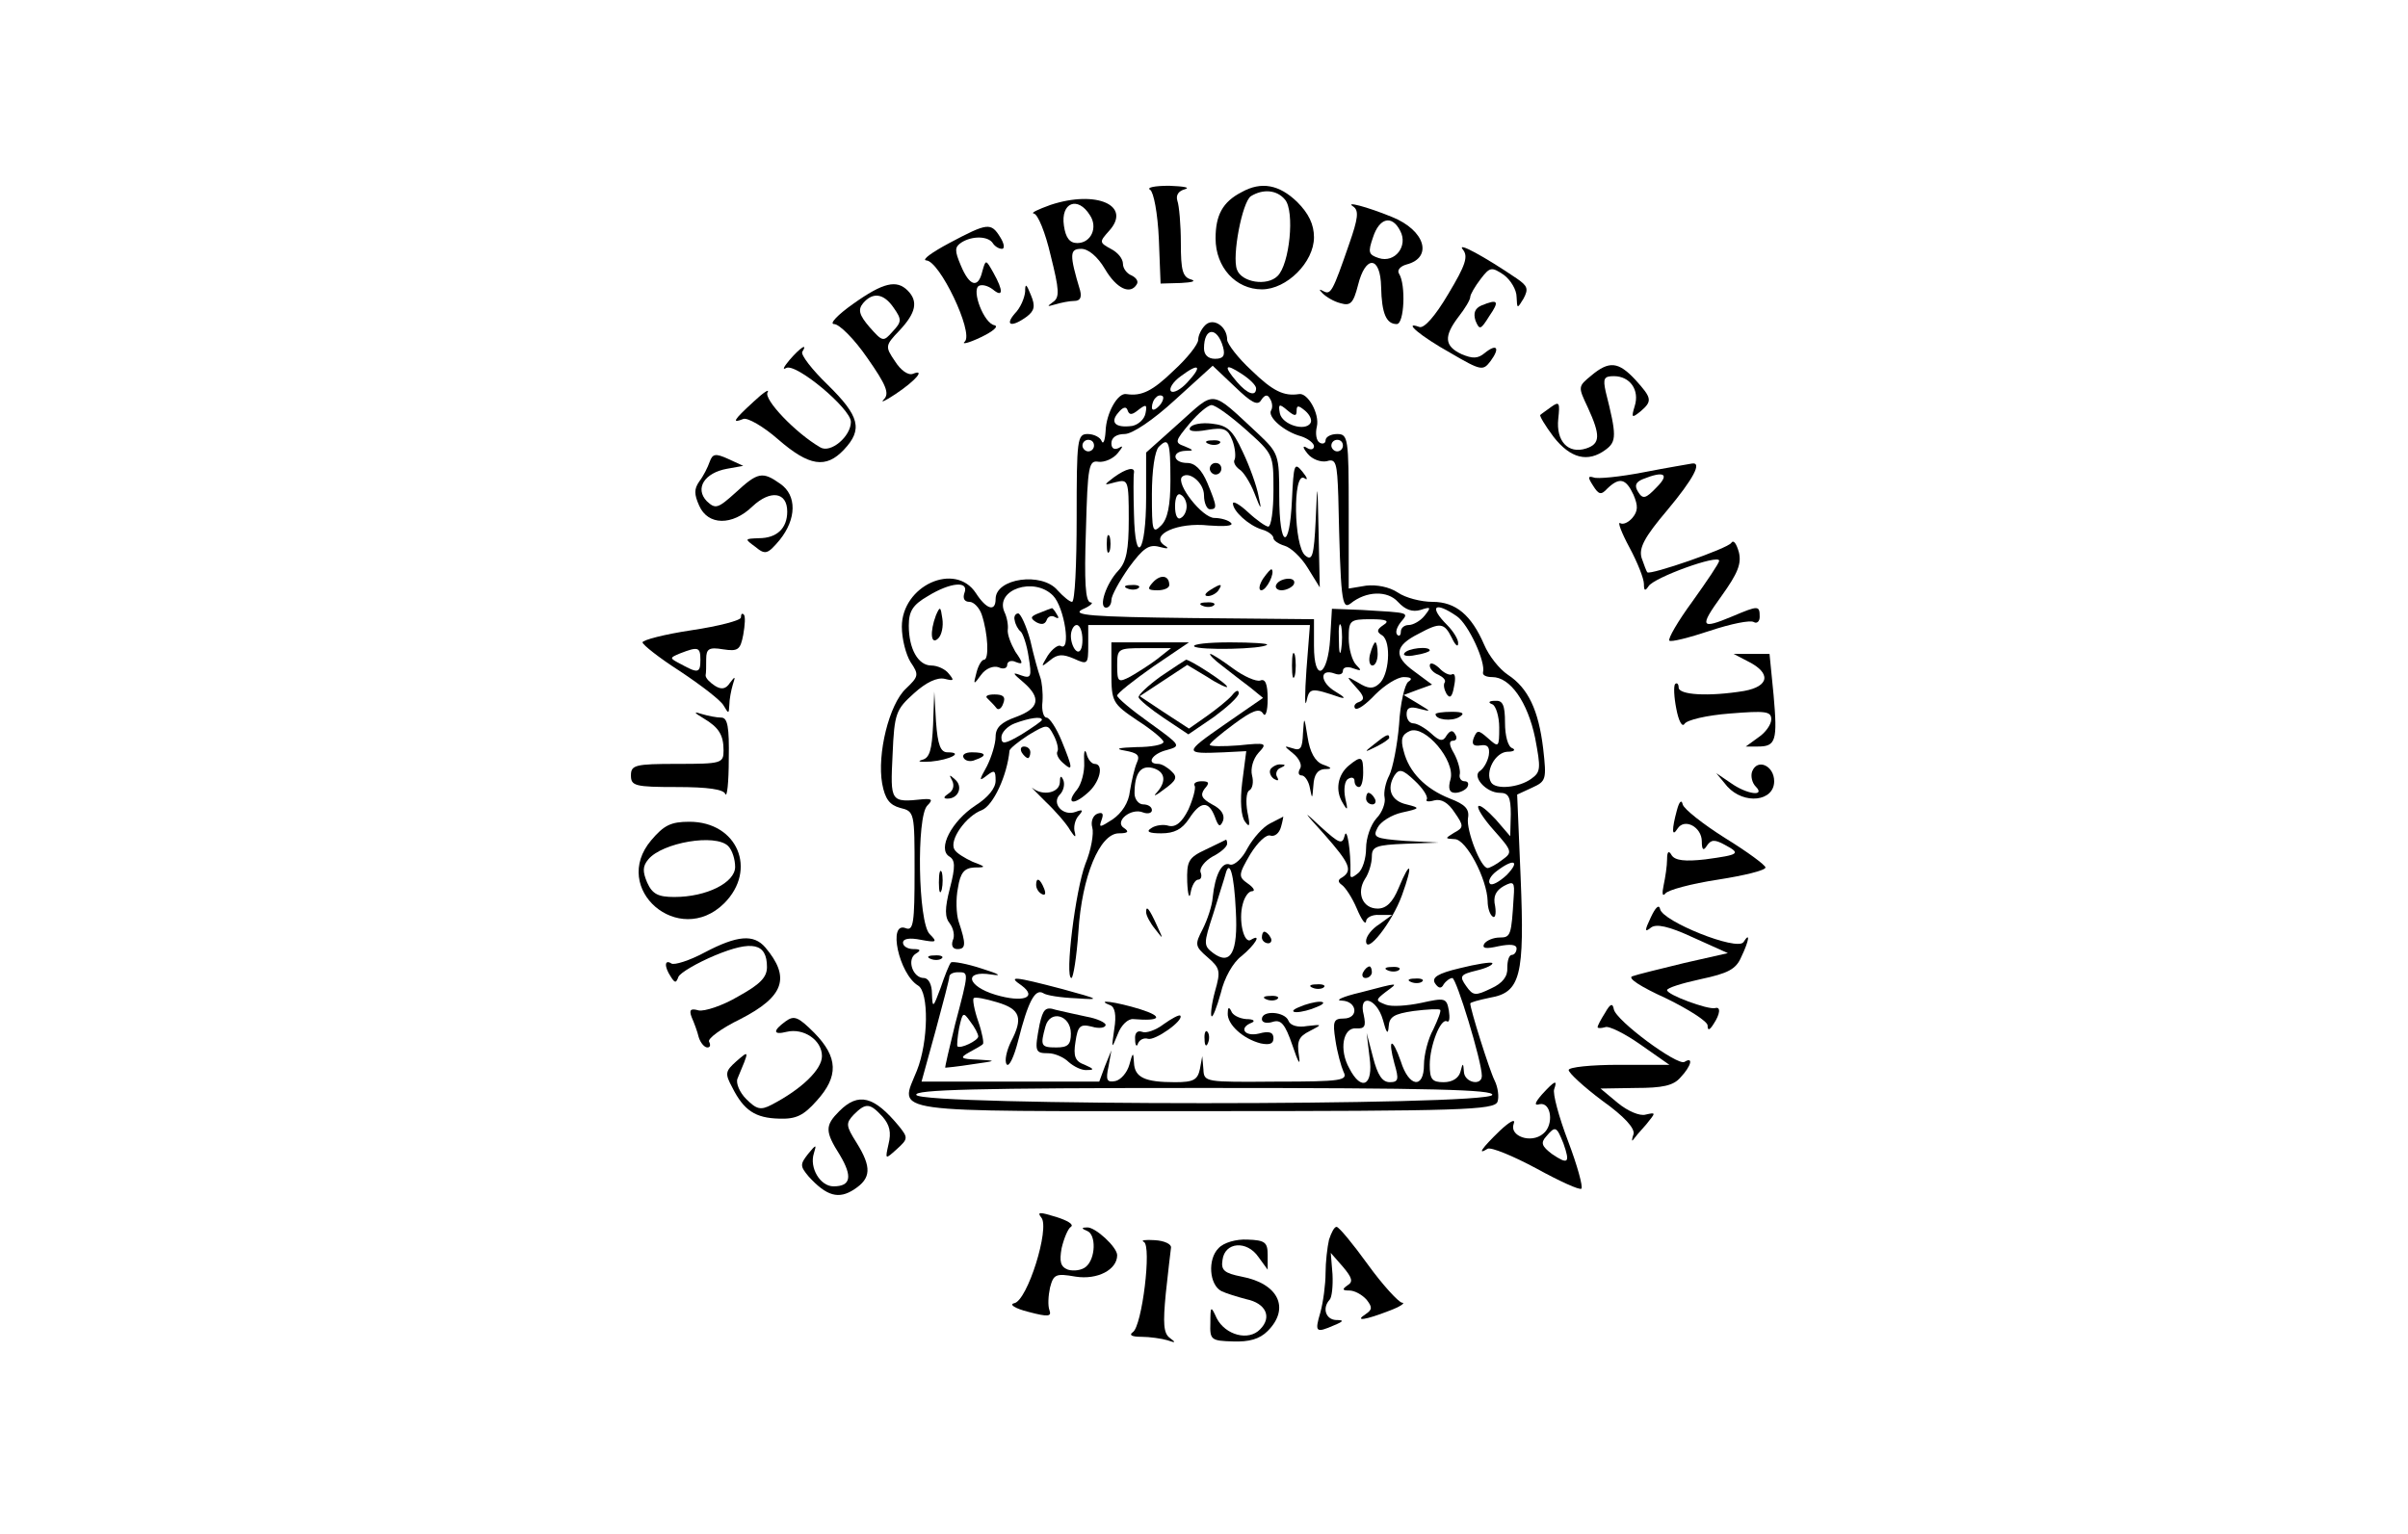 <?xml version="1.0" standalone="no"?>
<!DOCTYPE svg PUBLIC "-//W3C//DTD SVG 20010904//EN"
 "http://www.w3.org/TR/2001/REC-SVG-20010904/DTD/svg10.dtd">
<svg version="1.0" xmlns="http://www.w3.org/2000/svg"
 width="416pt" height="265pt" viewBox="0 0 416 265"
 preserveAspectRatio="xMidYMid meet">

<g transform="translate(0,265) scale(0.1,-0.1)"
fill="#000000" stroke="none">
<path d="M1987 2322 c6 -4 13 -40 15 -85 l3 -77 35 1 c19 1 27 3 18 6 -15 4
-18 16 -18 63 0 32 -3 65 -6 73 -3 10 2 17 13 20 10 3 -2 5 -27 6 -25 0 -40
-3 -33 -7z"/>
<path d="M2145 2318 c-33 -17 -45 -40 -45 -80 0 -50 35 -88 80 -88 43 0 90 47
90 90 0 22 -9 41 -29 61 -31 30 -62 36 -96 17z m75 -13 c17 -20 8 -112 -13
-132 -18 -18 -62 -11 -70 11 -9 23 9 117 24 127 21 13 45 11 59 -6z"/>
<path d="M1815 2296 c-22 -8 -35 -14 -29 -15 7 -1 20 -33 29 -72 15 -60 16
-73 4 -81 -11 -8 -10 -8 4 -4 10 3 25 6 33 6 10 0 13 6 10 18 -19 63 -18 72 2
72 12 0 28 -13 41 -35 20 -34 44 -45 55 -26 3 5 -1 11 -9 15 -8 3 -15 12 -15
20 0 9 -9 20 -21 26 -20 11 -20 12 -3 31 40 44 -22 71 -101 45z m68 -18 c14
-21 2 -48 -22 -48 -13 0 -20 9 -23 30 -6 40 24 52 45 18z"/>
<path d="M2338 2293 c10 -7 8 -21 -7 -64 -29 -84 -32 -89 -45 -82 -7 4 -8 3
-1 -4 6 -6 19 -14 31 -17 17 -5 22 0 30 31 13 53 39 51 40 -3 1 -46 9 -64 27
-64 13 0 16 68 4 87 -4 6 2 13 13 16 46 12 32 59 -25 82 -44 18 -83 28 -67 18z
m81 -42 c14 -26 -9 -56 -37 -47 -18 6 -19 10 -10 36 11 34 33 39 47 11z"/>
<path d="M1640 2230 c-30 -16 -48 -29 -40 -30 23 0 82 -124 67 -140 -7 -6 6
-3 27 7 21 10 32 19 24 21 -18 3 -40 60 -27 68 6 3 16 0 24 -6 18 -15 19 -3 1
29 -13 23 -13 23 -19 2 -7 -30 -22 -26 -37 10 -11 26 -11 32 1 40 19 12 46 11
54 -1 3 -5 10 -10 16 -10 5 0 4 9 -3 20 -16 26 -22 25 -88 -10z"/>
<path d="M2527 2219 c10 -12 5 -27 -25 -77 -23 -39 -42 -60 -50 -57 -30 11 2
-16 54 -45 53 -31 56 -31 69 -14 17 23 11 31 -10 14 -12 -10 -21 -10 -40 -2
-30 14 -31 31 -5 65 11 14 20 29 20 34 0 4 8 18 18 31 16 21 19 21 40 7 12 -9
22 -26 22 -38 1 -21 1 -21 12 -3 9 17 7 22 -12 35 -56 38 -104 64 -93 50z"/>
<path d="M1474 2125 c-27 -19 -42 -35 -33 -35 9 0 35 -26 57 -58 33 -47 39
-62 29 -72 -7 -7 2 -3 20 9 36 24 52 44 30 35 -8 -3 -21 6 -31 22 -17 25 -17
27 8 53 28 30 33 50 14 69 -19 19 -42 14 -94 -23z m70 -7 c14 -20 14 -24 -2
-41 -16 -18 -17 -18 -40 8 -18 21 -20 30 -11 41 17 20 36 17 53 -8z"/>
<path d="M1771 2146 c-1 -11 -8 -28 -18 -38 -18 -21 -5 -24 21 -5 13 10 15 18
7 37 -8 20 -10 21 -10 6z"/>
<path d="M2559 2122 c-11 -5 -14 -13 -10 -26 7 -17 9 -16 24 8 18 26 15 30
-14 18z"/>
<path d="M2082 2088 c-7 -7 -12 -18 -12 -25 0 -8 -19 -32 -42 -53 -37 -36 -56
-45 -82 -41 -15 3 -35 -33 -36 -64 -1 -16 -4 -24 -7 -17 -2 6 -13 12 -24 12
-18 0 -19 -9 -19 -145 0 -80 -3 -145 -8 -145 -4 0 -15 9 -25 20 -27 32 -107
21 -107 -15 0 -23 -16 -18 -34 10 -36 55 -128 13 -128 -58 0 -21 7 -48 15 -61
15 -22 14 -25 -8 -46 -29 -27 -50 -113 -41 -164 5 -27 13 -37 31 -42 25 -6 25
-8 25 -110 0 -88 -2 -103 -15 -98 -32 13 -12 -79 21 -99 19 -11 18 -97 -2
-147 -30 -75 -62 -70 496 -70 445 0 501 2 507 16 3 8 1 25 -5 37 -9 18 -42
123 -42 133 0 2 15 6 34 10 53 9 60 38 53 208 l-6 143 26 12 c24 11 25 14 19
67 -8 67 -26 105 -61 128 -15 10 -33 33 -41 52 -22 51 -49 74 -89 74 -20 0
-47 7 -60 16 -15 10 -37 14 -55 12 l-30 -5 0 134 c0 126 -1 133 -20 133 -11 0
-20 -5 -20 -11 0 -5 -5 -7 -10 -4 -6 3 -8 16 -5 28 5 22 -16 59 -31 56 -26 -4
-45 5 -82 41 -23 21 -42 46 -42 53 0 23 -24 39 -38 25z m31 -38 c4 -15 0 -20
-14 -20 -12 0 -19 7 -19 18 0 37 23 38 33 2z m-62 -61 c-11 -12 -24 -19 -28
-15 -4 4 3 16 17 26 32 24 38 18 11 -11z m128 -30 c6 9 11 10 15 2 4 -6 5 -15
2 -20 -7 -11 22 -37 52 -45 12 -4 22 -12 22 -17 0 -6 -6 -7 -12 -3 -8 5 -8 1
1 -10 8 -10 23 -15 33 -13 16 5 18 -2 20 -61 4 -179 6 -196 21 -185 27 22 64
23 82 3 13 -14 25 -18 39 -14 18 6 19 5 7 -10 -7 -9 -20 -16 -27 -16 -8 0 -14
-5 -14 -12 0 -6 -3 -8 -6 -5 -4 4 -1 13 6 22 14 17 17 16 -67 21 l-52 2 -3
-51 c-4 -66 -28 -78 -28 -13 l0 46 -212 2 c-173 2 -208 5 -188 15 14 6 20 12
14 12 -9 1 -11 36 -8 124 3 113 5 122 22 119 10 -1 25 5 33 15 9 11 10 14 2 9
-8 -4 -13 -1 -13 8 0 10 9 16 23 16 13 0 49 24 87 59 l65 59 38 -36 c29 -28
40 -34 46 -23z m-9 20 c0 -15 -15 -10 -33 11 -24 28 -21 33 8 14 14 -9 25 -20
25 -25z m-168 -31 c-7 -7 -12 -8 -12 -2 0 6 3 14 7 17 3 4 9 5 12 2 2 -3 -1
-11 -7 -17z m-35 -6 c13 10 15 9 12 -6 -2 -11 -13 -20 -23 -22 -29 -4 -39 6
-24 23 8 10 14 11 16 4 3 -9 8 -8 19 1z m273 -2 c0 10 3 10 15 0 8 -7 12 -16
9 -21 -9 -15 -49 -3 -53 17 -3 16 -1 17 13 5 12 -10 16 -11 16 -1z m-350 -60
c0 -5 -4 -10 -10 -10 -5 0 -10 5 -10 10 0 6 5 10 10 10 6 0 10 -4 10 -10z
m430 0 c0 -5 -4 -10 -10 -10 -5 0 -10 5 -10 10 0 6 5 10 10 10 6 0 10 -4 10
-10z m-654 -255 c-3 -9 0 -15 9 -15 7 0 17 -10 21 -22 11 -33 13 -78 4 -78 -4
0 -10 -10 -13 -22 -6 -22 -5 -22 8 -4 8 11 21 16 30 13 8 -4 15 -2 15 4 0 6 7
9 15 5 13 -5 13 -2 -1 18 -8 14 -14 30 -13 38 1 7 -1 21 -6 31 -16 38 51 61
84 28 20 -20 32 -99 13 -87 -4 2 -14 -5 -22 -17 -12 -20 -12 -21 4 -8 13 11
22 11 41 3 24 -11 25 -10 25 23 l0 35 191 0 192 0 -6 -77 c-3 -43 -3 -67 0
-55 5 24 8 24 58 7 11 -3 7 1 -8 10 -27 16 -28 41 -1 31 8 -3 14 -1 14 5 0 6
8 8 18 4 14 -5 15 -4 5 6 -7 7 -13 28 -13 46 0 31 2 33 38 33 28 0 33 -3 22
-10 -12 -8 -12 -12 -2 -18 16 -11 12 -70 -6 -84 -10 -9 -19 -8 -35 2 -22 13
-22 12 -4 -8 14 -15 15 -21 5 -25 -7 -2 -10 -7 -7 -11 4 -4 19 7 35 24 16 16
38 30 49 30 13 0 16 -3 8 -8 -6 -4 -14 -37 -16 -74 -3 -36 -11 -76 -17 -88 -6
-11 -10 -29 -8 -38 2 -9 -4 -26 -14 -36 -10 -11 -18 -34 -18 -52 0 -17 -6 -37
-14 -43 -11 -9 -14 -9 -13 1 1 36 -6 81 -10 64 -4 -16 -9 -14 -41 15 -32 30
-32 29 6 -13 44 -50 49 -62 31 -74 -8 -4 -8 -8 -1 -13 6 -4 18 -22 26 -41 8
-19 15 -29 16 -22 0 6 10 12 23 11 l22 0 -22 -16 c-13 -8 -23 -21 -23 -29 0
-25 45 32 62 79 20 55 15 63 -6 12 -10 -24 -21 -35 -36 -35 -26 0 -37 27 -22
51 7 10 12 28 12 39 0 17 7 20 58 22 l57 2 -58 3 c-52 4 -56 6 -47 23 5 10 24
22 42 26 32 7 32 8 8 14 -27 6 -35 27 -21 50 8 12 14 11 35 -9 14 -13 23 -27
21 -32 -3 -4 3 -5 13 -2 12 3 24 -4 35 -21 16 -23 16 -26 -1 -35 -16 -10 -16
-10 1 -11 20 0 56 -69 57 -107 0 -12 4 -24 9 -27 4 -3 6 5 4 18 -4 17 1 27 15
35 17 9 19 7 17 -19 -4 -66 -5 -70 -24 -70 -11 0 -23 -5 -27 -11 -4 -8 3 -9
25 -4 20 4 31 3 31 -4 0 -6 -4 -11 -8 -11 -5 0 -8 -10 -8 -22 1 -15 -8 -27
-28 -36 -27 -13 -31 -13 -43 4 -12 17 -11 20 18 27 17 4 29 10 27 13 -3 2 -28
-2 -56 -9 -38 -9 -49 -16 -43 -26 6 -9 11 -10 15 -2 4 6 11 11 15 11 7 0 51
-144 51 -169 0 -18 -30 -12 -31 7 -1 16 -2 16 -6 0 -3 -11 -14 -18 -29 -18
-20 0 -24 5 -24 30 0 33 19 82 30 75 4 -2 5 6 3 19 -4 22 -7 22 -48 13 -24 -5
-51 -7 -61 -3 -18 7 -18 8 0 22 23 17 25 17 -44 -1 -30 -7 -45 -14 -32 -14 27
-1 30 -31 3 -31 -17 0 -19 -5 -14 -37 3 -21 10 -46 14 -55 8 -15 -3 -17 -116
-17 -123 -1 -125 -1 -126 21 l-2 23 -4 -22 c-4 -19 -11 -23 -43 -23 -52 0 -70
8 -71 34 -1 19 -2 18 -8 -4 -4 -14 -15 -26 -24 -28 -15 -3 -17 2 -12 25 l5 28
-11 -27 -10 -27 -154 0 -153 0 24 87 c13 48 24 90 24 94 0 5 7 8 15 8 19 0 19
1 -5 -90 -10 -41 -18 -75 -17 -75 1 0 22 2 47 6 42 6 43 6 10 8 -31 1 -33 3
-15 13 11 6 22 12 23 14 2 1 -1 19 -8 39 -7 20 -10 38 -8 40 2 3 21 -1 41 -7
40 -12 45 -27 23 -69 -7 -15 -11 -32 -7 -38 4 -6 13 13 20 41 17 67 29 90 43
82 5 -4 31 -8 57 -9 43 -3 42 -2 -24 16 -84 22 -95 23 -70 6 28 -21 2 -30 -45
-16 -50 15 -56 43 -7 35 19 -3 13 1 -16 10 -27 9 -51 13 -54 11 -3 -3 -11 -23
-18 -44 -13 -35 -14 -36 -15 -10 0 16 -6 27 -14 27 -19 0 -30 32 -14 42 10 6
8 8 -4 8 -10 0 -18 5 -18 11 0 7 11 9 31 5 27 -5 29 -4 15 10 -20 20 -23 203
-4 222 10 10 8 12 -7 11 -57 -6 -57 -5 -53 77 3 72 6 78 37 106 21 19 40 28
53 25 16 -4 17 -3 7 9 -6 8 -20 14 -30 14 -23 0 -39 29 -39 69 0 25 7 36 33
51 39 24 72 27 63 5z m851 -40 c20 -14 50 -79 45 -97 -1 -5 6 -8 16 -8 31 0
61 -43 74 -105 10 -53 10 -59 -7 -71 -21 -15 -61 -19 -69 -6 -11 18 7 52 28
53 11 0 15 3 9 6 -8 2 -13 22 -13 44 0 31 -4 39 -17 38 -11 0 -13 -3 -5 -6 6
-2 12 -21 12 -40 0 -35 -1 -35 -19 -19 -17 15 -19 15 -25 1 -4 -11 -1 -15 12
-13 12 2 16 -3 14 -17 -2 -11 -9 -23 -15 -27 -15 -9 10 -38 34 -38 15 0 19 -7
19 -37 l-1 -38 -25 29 c-14 15 -27 26 -30 23 -3 -3 9 -22 27 -42 32 -36 32
-38 14 -51 -10 -8 -22 -14 -25 -14 -12 0 -37 65 -34 86 3 16 -5 24 -31 34 -43
17 -71 46 -80 82 -6 21 -3 29 11 35 26 10 78 -51 70 -83 -5 -17 -2 -24 8 -24
8 0 18 5 21 10 3 6 1 10 -5 10 -6 0 -10 6 -8 13 1 6 -3 22 -10 35 -9 15 -9 22
-2 22 6 0 8 5 4 11 -4 8 -9 7 -15 -2 -6 -11 -12 -10 -27 4 -10 9 -24 17 -30
17 -7 0 -12 7 -12 16 0 11 6 14 23 9 20 -5 20 -5 -3 9 l-25 15 24 9 25 9 -31
23 c-36 26 -34 44 8 65 37 20 44 19 57 -7 6 -13 11 -17 11 -10 1 6 -8 21 -19
32 -32 32 -22 42 17 15z m-200 -57 c-2 -13 -4 -5 -4 17 -1 22 1 32 4 23 2 -10
2 -28 0 -40z m-447 16 c0 -14 -4 -23 -10 -19 -5 3 -10 15 -10 26 0 10 5 19 10
19 6 0 10 -12 10 -26z m733 -406 c-13 -12 -26 -19 -29 -15 -4 4 1 14 12 22 29
22 41 18 17 -7z m-214 -250 c6 -23 9 -27 10 -12 1 17 9 22 43 27 24 3 44 4 46
2 2 -2 -4 -17 -12 -34 -9 -16 -16 -44 -16 -61 0 -42 -26 -39 -40 6 -15 43 -23
40 -11 -4 8 -27 7 -32 -8 -32 -13 0 -21 12 -29 43 l-11 42 5 -42 c7 -49 -14
-60 -35 -19 -18 32 -11 71 12 69 15 -1 17 4 13 23 -10 38 22 30 33 -8z m-699
-29 c0 -7 -31 -22 -36 -17 -1 2 0 16 3 32 6 27 7 28 19 11 8 -10 14 -22 14
-26z m888 -101 c-7 -19 -989 -19 -995 0 -4 9 100 12 497 12 397 0 501 -3 498
-12z"/>
<path d="M2037 1919 l-57 -51 0 -78 c0 -95 -19 -121 -21 -28 -1 35 -1 66 0 71
2 11 -13 8 -35 -8 -18 -14 -18 -14 4 -8 21 5 22 3 22 -64 0 -53 -4 -74 -18
-89 -21 -22 -35 -64 -21 -64 5 0 9 6 9 13 0 8 14 33 30 56 25 34 35 41 53 36
15 -4 18 -3 8 3 -25 18 24 40 77 34 26 -2 43 -1 39 4 -4 5 -18 9 -29 9 -21 0
-67 59 -56 71 12 11 38 -10 38 -32 0 -13 5 -24 10 -24 13 0 13 4 -4 45 -10 24
-22 35 -35 35 -25 0 -28 20 -3 21 15 0 15 1 -2 8 -17 6 -16 9 9 39 15 18 32
32 38 32 7 0 33 -19 60 -43 47 -42 47 -42 47 -104 0 -35 -4 -63 -9 -63 -4 0
-20 11 -35 25 -14 13 -26 20 -26 15 0 -13 27 -38 50 -45 11 -3 20 -10 20 -15
0 -4 9 -10 19 -13 11 -3 29 -20 40 -38 l21 -34 -2 95 c-2 90 -2 91 -5 22 -3
-63 -6 -72 -18 -62 -20 16 -22 145 -2 134 7 -5 6 0 -3 11 -14 17 -15 13 -18
-48 -4 -91 -22 -85 -22 6 0 71 -1 74 -37 108 -83 77 -72 75 -136 18z m-15 -99
c0 -44 -5 -67 -16 -78 -15 -15 -16 -10 -16 54 0 41 5 75 12 82 17 17 20 10 20
-58z m28 -45 c0 -8 -4 -17 -10 -20 -6 -4 -10 5 -10 20 0 15 4 24 10 20 6 -3
10 -12 10 -20z"/>
<path d="M2056 1911 c-4 -6 7 -8 29 -4 30 5 36 2 44 -18 5 -13 6 -28 4 -33 -3
-4 1 -12 8 -17 7 -4 19 -23 26 -41 12 -31 13 -31 7 -4 -3 16 -15 50 -27 75
-18 39 -27 46 -54 49 -17 2 -34 -1 -37 -7z"/>
<path d="M2088 1883 c7 -3 16 -2 19 1 4 3 -2 6 -13 5 -11 0 -14 -3 -6 -6z"/>
<path d="M2090 1840 c0 -5 5 -10 10 -10 6 0 10 5 10 10 0 6 -4 10 -10 10 -5 0
-10 -4 -10 -10z"/>
<path d="M1912 1710 c0 -14 2 -19 5 -12 2 6 2 18 0 25 -3 6 -5 1 -5 -13z"/>
<path d="M2182 1650 c-7 -11 -8 -20 -3 -20 9 0 24 30 18 36 -1 2 -8 -6 -15
-16z"/>
<path d="M1992 1644 c-11 -12 -9 -14 8 -14 11 0 20 4 20 9 0 17 -15 19 -28 5z"/>
<path d="M2205 1640 c-3 -5 1 -10 9 -10 8 0 18 5 21 10 3 6 -1 10 -9 10 -8 0
-18 -4 -21 -10z"/>
<path d="M1948 1633 c7 -3 16 -2 19 1 4 3 -2 6 -13 5 -11 0 -14 -3 -6 -6z"/>
<path d="M2090 1630 c-9 -6 -10 -10 -3 -10 6 0 15 5 18 10 8 12 4 12 -15 0z"/>
<path d="M2078 1603 c7 -3 16 -2 19 1 4 3 -2 6 -13 5 -11 0 -14 -3 -6 -6z"/>
<path d="M1617 1587 c-11 -29 -9 -53 4 -40 6 6 9 21 7 34 -3 21 -4 22 -11 6z"/>
<path d="M1796 1591 c-16 -6 -17 -9 -6 -16 9 -5 15 -4 18 3 2 7 9 9 14 6 7 -4
8 -2 4 4 -4 7 -8 12 -9 11 -1 0 -11 -4 -21 -8z"/>
<path d="M1753 1578 c1 -7 6 -16 10 -19 4 -3 11 -23 14 -44 6 -35 4 -38 -13
-32 -16 6 -15 4 4 -12 31 -27 28 -45 -13 -60 -25 -9 -35 -18 -35 -34 0 -12 -7
-35 -15 -51 -14 -25 -14 -27 0 -16 13 10 15 9 15 -9 0 -13 -13 -29 -35 -43
-41 -27 -66 -75 -45 -88 10 -6 11 -17 1 -55 -9 -35 -9 -50 0 -61 6 -8 9 -21 5
-29 -3 -9 0 -15 8 -15 15 0 15 9 2 48 -4 13 -5 39 -1 58 4 26 11 34 28 35 21
0 21 1 -3 10 -13 6 -28 15 -31 21 -10 16 20 58 47 68 20 8 44 60 48 103 1 4
16 16 33 27 32 19 33 19 43 0 6 -11 9 -24 7 -28 -3 -4 1 -13 9 -20 18 -16 18
-11 -2 38 -9 22 -21 40 -26 40 -5 0 -9 12 -7 28 1 15 -1 34 -4 42 -3 8 -11 36
-17 63 -7 26 -17 47 -21 47 -5 0 -8 -6 -6 -12z m47 -172 c0 -2 -16 -13 -35
-25 -29 -17 -35 -18 -35 -5 0 8 10 19 23 24 24 9 47 13 47 6z"/>
<path d="M1920 1488 c0 -51 2 -54 45 -83 25 -16 45 -33 45 -37 0 -5 -21 -9
-47 -9 -31 -1 -38 -3 -20 -6 22 -4 27 -8 21 -21 -4 -9 -9 -31 -12 -49 -2 -20
-14 -38 -30 -49 -22 -14 -24 -15 -19 -1 4 11 2 14 -7 11 -8 -3 -12 -14 -9 -24
3 -10 -2 -39 -12 -63 -17 -45 -36 -197 -24 -197 3 0 9 36 12 80 6 96 37 170
70 170 16 0 18 3 9 9 -18 11 12 36 33 27 8 -3 15 -1 15 4 0 6 -7 10 -15 10 -8
0 -15 9 -15 19 0 34 10 49 31 44 22 -6 25 -23 7 -43 -7 -7 -1 -5 13 6 21 15
24 21 13 31 -7 7 -17 13 -23 13 -22 0 -10 18 15 24 25 7 24 8 -30 47 -31 22
-56 43 -56 47 0 4 28 26 62 50 l62 42 -67 0 -67 0 0 -52z m79 23 c-13 -10 -34
-23 -46 -30 -21 -11 -23 -10 -23 19 0 29 1 30 46 30 l47 0 -24 -19z"/>
<path d="M2063 1533 c8 -7 119 -5 126 3 2 2 -26 4 -64 4 -38 0 -65 -3 -62 -7z"/>
<path d="M2367 1520 c-3 -11 -1 -20 4 -20 5 0 9 9 9 20 0 11 -2 20 -4 20 -2 0
-6 -9 -9 -20z"/>
<path d="M2232 1500 c0 -19 2 -27 5 -17 2 9 2 25 0 35 -3 9 -5 1 -5 -18z"/>
<path d="M2112 1499 c14 -11 36 -28 48 -37 l22 -18 -68 -47 c-69 -48 -69 -50
0 -47 l39 2 -7 -54 c-4 -32 -2 -59 5 -68 8 -11 9 -7 4 17 -3 17 -2 34 3 37 6
3 8 15 5 26 -3 12 2 29 11 39 16 17 14 18 -34 13 -27 -2 -50 -2 -50 1 0 3 19
19 42 36 31 23 44 28 50 18 4 -7 8 3 8 25 0 26 -4 36 -13 32 -7 -2 -28 7 -47
21 -19 14 -36 25 -39 25 -3 0 6 -10 21 -21z"/>
<path d="M2005 1481 c-22 -16 -39 -32 -38 -36 1 -4 20 -20 44 -36 l42 -28 44
30 c23 17 43 35 43 41 0 7 -5 5 -12 -4 -7 -8 -27 -24 -44 -36 l-30 -21 -43 28
-42 28 41 27 41 27 35 -21 c18 -12 34 -19 34 -17 0 6 -64 47 -71 47 -2 -1 -22
-14 -44 -29z"/>
<path d="M1612 1398 c-2 -44 -6 -58 -19 -61 -10 -3 -3 -4 15 -3 33 3 58 16 29
16 -12 0 -17 12 -20 53 l-3 52 -2 -57z"/>
<path d="M1706 1443 c5 -5 12 -12 15 -16 3 -5 9 -2 12 7 5 12 0 16 -15 16 -12
0 -17 -3 -12 -7z"/>
<path d="M2251 1383 c-1 -26 -4 -31 -18 -26 -16 5 -15 4 1 -9 10 -8 16 -20 12
-26 -4 -7 -3 -12 3 -12 5 0 12 -10 14 -22 4 -20 4 -19 6 5 1 18 7 27 19 28 14
0 14 2 -3 8 -13 5 -22 21 -26 47 -6 37 -6 37 -8 7z"/>
<path d="M2374 1364 c-18 -14 -18 -15 4 -4 12 6 22 13 22 15 0 8 -5 6 -26 -11z"/>
<path d="M1765 1350 c3 -5 8 -10 11 -10 2 0 4 5 4 10 0 6 -5 10 -11 10 -5 0
-7 -4 -4 -10z"/>
<path d="M1873 1333 c1 -17 -5 -38 -12 -47 -20 -24 -8 -29 17 -7 22 18 30 51
13 51 -5 0 -12 8 -14 18 -3 9 -5 3 -4 -15z"/>
<path d="M1665 1340 c3 -5 12 -7 20 -3 21 7 19 13 -6 13 -11 0 -18 -4 -14 -10z"/>
<path d="M2330 1327 c-19 -16 -24 -43 -10 -65 8 -14 9 -12 4 9 -3 15 -1 30 5
33 6 4 11 2 11 -3 0 -6 3 -11 8 -11 4 0 7 11 7 25 0 28 -3 30 -25 12z"/>
<path d="M2195 1321 c-3 -5 0 -13 6 -17 7 -4 9 -3 5 4 -3 5 0 13 6 15 9 4 10
6 1 6 -6 1 -14 -3 -18 -8z"/>
<path d="M1645 1301 c4 -8 2 -17 -6 -22 -9 -6 -10 -9 -2 -9 19 0 27 21 13 33
-10 9 -11 9 -5 -2z"/>
<path d="M1831 1298 c-1 -18 -29 -24 -47 -10 -5 4 5 -6 22 -23 17 -16 37 -39
43 -50 8 -12 10 -13 8 -4 -3 9 0 22 6 29 9 10 8 12 -5 7 -22 -8 -42 15 -27 30
6 6 9 17 6 25 -4 9 -6 7 -6 -4z"/>
<path d="M2064 1292 c2 -4 -3 -23 -11 -41 -11 -22 -22 -31 -34 -28 -9 3 -23 1
-30 -4 -10 -6 -4 -9 17 -9 23 0 36 7 48 25 20 31 34 32 45 3 6 -17 9 -18 14
-6 3 10 -3 20 -19 28 -18 10 -21 16 -13 27 9 10 8 13 -5 13 -10 0 -15 -4 -12
-8z"/>
<path d="M2360 1270 c0 -5 5 -10 11 -10 5 0 7 5 4 10 -3 6 -8 10 -11 10 -2 0
-4 -4 -4 -10z"/>
<path d="M2194 1227 c-12 -6 -29 -25 -39 -43 -9 -18 -23 -30 -30 -28 -14 6
-26 -18 -30 -57 -1 -14 -9 -38 -17 -54 -14 -27 -14 -30 8 -49 22 -19 23 -24
13 -59 -6 -22 -8 -41 -6 -43 2 -3 9 15 16 40 6 26 21 53 36 64 23 19 36 40 16
28 -12 -8 -22 34 -14 62 3 12 10 22 16 22 6 0 3 6 -7 13 -17 12 -17 15 4 51
13 21 28 35 35 32 7 -2 15 4 18 15 3 10 4 18 4 18 -1 -1 -12 -6 -23 -12z m-59
-151 c4 -72 -9 -95 -39 -73 -17 13 -17 16 0 68 9 30 19 60 21 68 7 28 15 1 18
-63z"/>
<path d="M2083 1182 c-30 -14 -33 -20 -32 -56 1 -23 4 -31 6 -18 2 12 8 22 13
22 5 0 7 6 4 13 -2 7 7 19 21 27 14 7 25 17 25 22 0 4 -1 7 -2 7 -2 -1 -18 -9
-35 -17z"/>
<path d="M1622 1125 c0 -16 2 -22 5 -12 2 9 2 23 0 30 -3 6 -5 -1 -5 -18z"/>
<path d="M1790 1121 c0 -6 4 -13 10 -16 6 -3 7 1 4 9 -7 18 -14 21 -14 7z"/>
<path d="M1980 1074 c0 -6 7 -19 16 -30 14 -18 14 -18 3 6 -14 31 -19 36 -19
24z"/>
<path d="M2180 1030 c0 -5 5 -10 11 -10 5 0 7 5 4 10 -3 6 -8 10 -11 10 -2 0
-4 -4 -4 -10z"/>
<path d="M1608 993 c7 -3 16 -2 19 1 4 3 -2 6 -13 5 -11 0 -14 -3 -6 -6z"/>
<path d="M2355 970 c-3 -5 -1 -10 4 -10 6 0 11 5 11 10 0 6 -2 10 -4 10 -3 0
-8 -4 -11 -10z"/>
<path d="M2398 973 c7 -3 16 -2 19 1 4 3 -2 6 -13 5 -11 0 -14 -3 -6 -6z"/>
<path d="M2438 953 c7 -3 16 -2 19 1 4 3 -2 6 -13 5 -11 0 -14 -3 -6 -6z"/>
<path d="M2268 943 c7 -3 16 -2 19 1 4 3 -2 6 -13 5 -11 0 -14 -3 -6 -6z"/>
<path d="M2188 923 c7 -3 16 -2 19 1 4 3 -2 6 -13 5 -11 0 -14 -3 -6 -6z"/>
<path d="M1918 913 c8 -3 11 -17 7 -41 -5 -35 -5 -36 6 -9 6 16 18 27 27 26
47 -4 53 4 12 17 -42 13 -80 18 -52 7z"/>
<path d="M2245 910 c-13 -5 -14 -9 -5 -9 8 0 24 4 35 9 13 5 14 9 5 9 -8 0
-24 -4 -35 -9z"/>
<path d="M1796 880 c-9 -47 -8 -50 15 -50 11 0 27 -7 35 -15 9 -8 23 -15 32
-14 13 0 12 2 -4 9 -17 6 -20 15 -16 40 4 27 8 31 28 26 13 -4 24 -2 24 3 0 4
-15 11 -32 14 -18 4 -42 9 -54 12 -18 6 -22 1 -28 -25z m54 -16 c0 -19 -5 -24
-25 -24 -27 0 -28 3 -19 36 8 30 44 20 44 -12z"/>
<path d="M2121 899 c-1 -19 26 -44 57 -52 15 -3 22 -1 22 9 0 10 -7 13 -25 8
-25 -6 -36 10 -12 19 6 3 2 6 -10 6 -12 1 -24 7 -26 14 -4 8 -6 6 -6 -4z"/>
<path d="M2010 880 c-13 -10 -30 -16 -37 -13 -8 3 -13 -2 -12 -13 0 -11 3 -14
5 -7 3 7 11 10 17 8 12 -4 63 32 56 40 -2 2 -15 -5 -29 -15z"/>
<path d="M2180 889 c0 -6 8 -8 18 -5 15 5 22 -3 35 -41 10 -30 14 -36 11 -17
-4 25 0 33 18 42 23 12 23 12 -4 9 -16 -3 -29 1 -32 9 -6 16 -46 19 -46 3z"/>
<path d="M2081 854 c0 -11 3 -14 6 -6 3 7 2 16 -1 19 -3 4 -6 -2 -5 -13z"/>
<path d="M2426 1521 c-3 -4 6 -6 19 -3 14 2 25 6 25 8 0 8 -39 4 -44 -5z"/>
<path d="M2470 1500 c0 -6 7 -13 15 -16 8 -4 13 -9 11 -13 -3 -4 -1 -13 3 -20
6 -9 10 -5 13 13 3 14 2 23 -3 21 -4 -3 -15 2 -23 11 -9 8 -16 10 -16 4z"/>
<path d="M2480 1416 c0 -10 28 -13 41 -5 10 6 7 9 -13 9 -16 0 -28 -2 -28 -4z"/>
<path d="M1364 2028 c-10 -12 -13 -18 -6 -14 16 10 112 -70 112 -93 0 -25 -35
-55 -53 -44 -43 25 -98 83 -91 95 4 7 -7 0 -24 -16 -36 -33 -38 -38 -18 -30 7
3 35 -13 60 -35 54 -47 83 -51 114 -18 33 35 27 58 -28 112 -27 26 -47 52 -44
57 10 16 -3 8 -22 -14z"/>
<path d="M2749 2001 c-23 -19 -23 -19 -6 -55 22 -48 22 -63 -3 -71 -31 -10
-52 13 -48 51 3 28 2 31 -12 21 -8 -6 -17 -12 -19 -14 -2 -1 8 -18 23 -38 29
-37 59 -45 90 -22 19 14 19 25 0 100 -5 23 -3 27 14 27 28 0 45 -24 36 -52 -6
-20 -5 -21 10 -9 21 18 20 23 -9 55 -29 31 -45 33 -76 7z"/>
<path d="M1226 1852 c-3 -9 -11 -25 -18 -34 -9 -13 -9 -22 0 -42 15 -34 57
-35 92 -1 31 29 60 25 60 -9 0 -29 -18 -46 -49 -46 -25 -1 -25 -1 -6 -15 17
-14 21 -13 42 12 29 36 30 77 1 97 -31 22 -39 20 -77 -15 -31 -28 -35 -29 -50
-15 -21 22 -4 49 35 56 l28 5 -26 12 c-22 10 -27 9 -32 -5z"/>
<path d="M2840 1834 c-41 -8 -81 -12 -87 -9 -10 3 -10 0 -1 -14 10 -16 14 -17
25 -5 21 20 32 17 45 -11 8 -19 8 -28 -2 -40 -7 -8 -16 -12 -21 -9 -5 3 2 -16
16 -42 14 -26 25 -54 25 -63 0 -12 2 -13 8 -4 9 15 122 56 122 44 0 -4 -21
-35 -46 -70 -25 -34 -43 -65 -40 -68 2 -3 34 5 70 17 36 12 70 19 76 15 5 -3
10 1 10 9 0 20 -2 20 -47 1 -55 -23 -58 -19 -19 35 28 39 35 56 30 76 -4 14
-9 22 -13 16 -6 -10 -140 -56 -145 -51 -2 2 -6 14 -10 25 -5 17 5 36 44 82 46
55 61 84 43 81 -5 -1 -42 -7 -83 -15z m22 -26 c-19 -20 -24 -21 -32 -8 -7 11
-4 17 8 22 37 15 47 9 24 -14z"/>
<path d="M1280 1583 c0 -5 -38 -15 -85 -22 -47 -7 -85 -17 -85 -21 0 -4 29
-27 65 -50 36 -24 70 -50 75 -59 9 -15 9 -15 10 1 0 9 3 25 6 35 5 15 4 15 -5
3 -7 -11 -15 -12 -26 -5 -9 6 -16 13 -16 18 1 4 1 17 1 28 0 18 5 21 29 17 26
-4 30 -1 35 25 3 17 4 32 1 35 -3 3 -5 1 -5 -5z m-70 -73 c0 -23 -4 -24 -33
-8 -21 11 -21 11 -2 19 31 12 35 11 35 -11z"/>
<path d="M3020 1507 c40 -20 37 -43 -7 -51 -61 -10 -113 -7 -113 6 0 6 -3 9
-6 6 -3 -3 -2 -23 2 -43 4 -21 10 -32 14 -26 4 7 39 15 78 18 62 5 72 4 72
-10 0 -9 -10 -23 -22 -31 l-22 -16 21 0 c31 0 34 10 27 89 l-7 71 -31 0 -31 0
25 -13z"/>
<path d="M1215 1409 c27 -16 35 -29 35 -56 0 -22 -4 -23 -80 -23 -73 0 -80 -2
-80 -20 0 -18 7 -20 79 -20 54 0 81 -4 84 -12 3 -7 6 20 6 60 1 56 -2 72 -13
72 -8 0 -23 3 -33 6 -15 5 -15 3 2 -7z"/>
<path d="M3027 1317 c-3 -8 0 -20 6 -26 18 -18 -15 -14 -43 6 l-25 17 19 -23
c29 -32 81 -26 81 9 0 27 -29 40 -38 17z"/>
<path d="M2897 1250 c-9 -33 -9 -48 1 -32 12 19 42 3 42 -22 0 -15 3 -17 9 -7
7 10 13 11 31 1 28 -15 25 -17 -34 -25 -35 -4 -52 -2 -58 7 -5 9 -8 7 -8 -7 0
-11 -3 -31 -6 -45 -3 -14 -2 -20 3 -14 4 6 45 17 91 24 45 7 82 16 82 21 0 4
-31 27 -70 51 -38 24 -71 50 -73 58 -2 9 -6 5 -10 -10z"/>
<path d="M1125 1198 c-71 -84 48 -186 126 -109 58 58 23 141 -60 141 -32 0
-44 -6 -66 -32z m133 -10 c7 -7 12 -23 12 -36 0 -27 -49 -52 -105 -52 -28 0
-38 5 -47 25 -8 19 -8 28 2 40 24 29 116 45 138 23z"/>
<path d="M2852 1065 c-11 -23 -11 -27 0 -18 9 7 30 3 73 -17 l60 -27 -75 -17
c-41 -10 -82 -20 -90 -23 -9 -3 14 -18 58 -38 39 -19 72 -40 72 -47 0 -9 3 -9
10 2 12 18 13 31 3 28 -13 -3 -83 23 -83 31 0 4 26 12 58 19 47 10 61 17 70
38 14 29 16 45 4 26 -11 -16 -140 36 -144 57 -2 9 -8 3 -16 -14z"/>
<path d="M1217 1004 c-26 -14 -52 -22 -57 -19 -12 8 -13 -5 -1 -23 7 -11 9
-11 13 0 3 7 32 24 63 37 65 27 90 21 90 -20 0 -18 -12 -30 -50 -51 -27 -16
-58 -26 -68 -24 -14 4 -17 1 -12 -12 4 -9 10 -25 12 -34 3 -10 10 -18 15 -18
5 0 6 4 3 10 -3 5 21 23 54 39 76 39 87 72 43 124 -20 23 -48 21 -105 -9z"/>
<path d="M2773 900 c-7 -11 -13 -22 -13 -25 0 -2 6 -2 13 0 6 3 34 -11 61 -30
l50 -35 -87 0 c-48 0 -87 -4 -87 -9 0 -5 26 -29 58 -53 38 -27 57 -48 54 -58
-3 -8 -3 -13 -1 -10 2 3 12 15 23 27 17 21 17 21 -1 17 -10 -3 -31 6 -48 20
l-30 25 61 1 c46 0 65 4 77 18 19 20 23 37 7 27 -12 -7 -118 71 -122 91 -2 11
-6 10 -15 -6z"/>
<path d="M1357 885 c-22 -16 -22 -24 2 -18 29 7 61 -14 61 -42 0 -23 -35 -57
-87 -84 -19 -10 -26 -8 -44 10 -11 11 -18 27 -15 35 21 50 21 50 -2 30 -19
-17 -20 -21 -7 -45 20 -40 40 -53 81 -54 29 -1 42 5 65 31 38 42 37 75 -4 117
-28 28 -35 31 -50 20z"/>
<path d="M2664 759 c-13 -15 -14 -20 -4 -17 20 4 25 -36 6 -51 -21 -18 -59 -4
-51 17 4 10 -7 4 -24 -12 -31 -30 -40 -43 -21 -31 6 3 43 -12 84 -34 40 -22
75 -38 78 -35 3 3 -7 40 -23 82 -16 42 -27 83 -24 90 6 17 1 15 -21 -9z m37
-85 c12 -34 8 -37 -20 -18 -17 13 -20 19 -10 30 16 19 18 18 30 -12z"/>
<path d="M1450 730 c-25 -25 -25 -35 1 -76 22 -37 19 -54 -11 -54 -23 0 -42
32 -34 57 5 16 4 16 -10 -1 -14 -18 -14 -21 1 -39 31 -34 52 -40 79 -22 29 19
30 38 4 80 -19 30 -19 34 -5 49 21 21 28 20 50 -4 12 -14 15 -27 10 -47 -6
-27 -6 -27 14 -9 20 18 20 20 4 40 -43 52 -70 59 -103 26z"/>
<path d="M1799 546 c15 -18 -24 -144 -47 -148 -9 -2 1 -9 25 -15 34 -9 40 -8
36 3 -3 8 -2 25 1 39 6 23 10 25 44 19 38 -6 72 12 72 37 0 14 -38 49 -52 48
-10 0 -10 -2 0 -6 16 -6 15 -48 -2 -62 -7 -6 -21 -8 -31 -5 -13 5 -15 14 -11
37 4 17 11 34 16 37 6 4 -6 11 -25 17 -29 9 -34 9 -26 -1z"/>
<path d="M2296 508 c-3 -13 -6 -39 -6 -58 0 -19 -4 -50 -9 -68 -10 -34 -8 -36
24 -22 17 7 17 9 3 9 -18 1 -24 21 -11 35 4 4 6 24 5 44 l-3 37 21 -24 c16
-19 18 -26 8 -32 -10 -7 -9 -9 3 -9 9 0 22 -7 30 -16 10 -13 10 -17 -2 -25
-20 -13 0 -10 41 6 19 7 29 14 22 14 -6 1 -33 30 -59 66 -26 36 -50 65 -54 65
-4 0 -9 -10 -13 -22z"/>
<path d="M1976 504 c14 -6 -3 -146 -19 -156 -7 -5 -2 -8 15 -8 14 0 35 -3 45
-6 14 -5 15 -4 4 4 -11 8 -12 25 -7 77 4 37 8 72 9 79 1 6 -11 12 -28 13 -16
1 -25 0 -19 -3z"/>
<path d="M2105 493 c-19 -19 -16 -63 5 -74 8 -4 28 -10 43 -14 34 -7 45 -31
24 -52 -20 -21 -60 -10 -75 19 -10 22 -11 22 -11 -8 -1 -29 1 -31 39 -32 28
-1 46 4 60 18 39 39 19 82 -45 94 -30 6 -36 11 -33 29 4 31 42 34 62 5 l16
-22 0 25 c0 22 -4 26 -35 27 -19 1 -41 -5 -50 -15z"/>
</g>
</svg>
